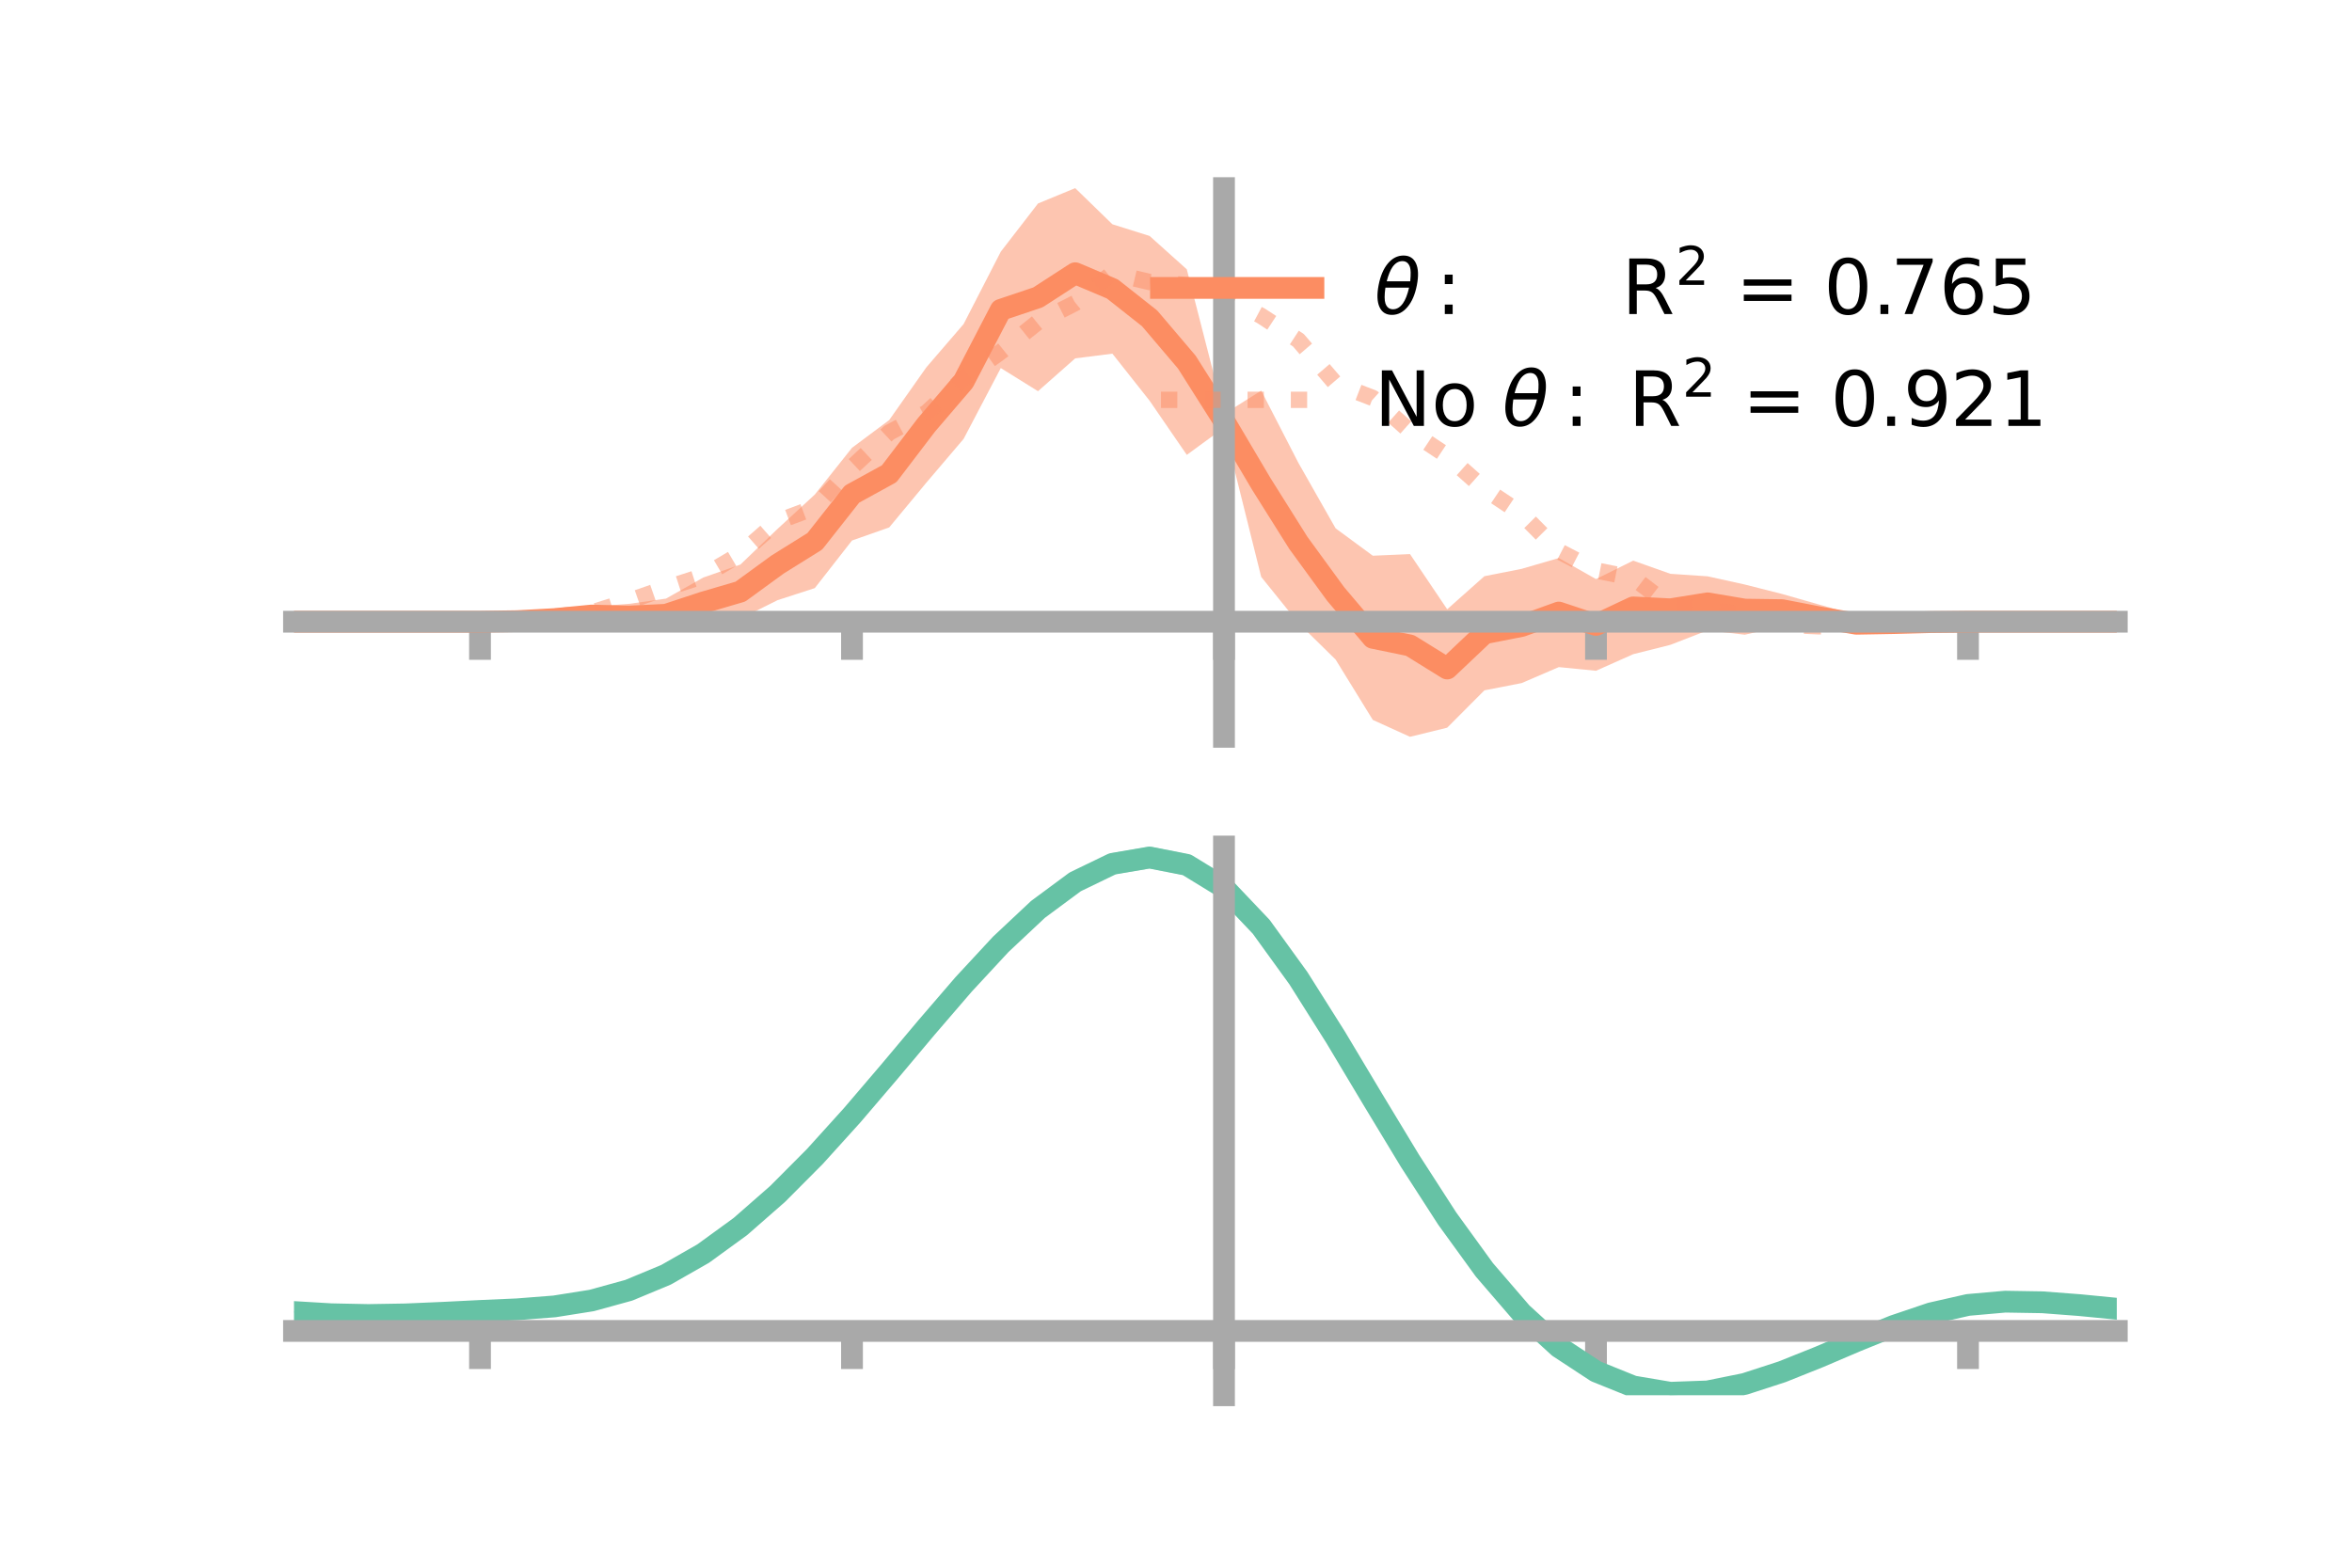 <?xml version="1.0" encoding="utf-8" standalone="no"?>
<!DOCTYPE svg PUBLIC "-//W3C//DTD SVG 1.1//EN"
  "http://www.w3.org/Graphics/SVG/1.1/DTD/svg11.dtd">
<!-- Created with matplotlib (https://matplotlib.org/) -->
<svg height="144pt" version="1.1" viewBox="0 0 216 144" width="216pt" xmlns="http://www.w3.org/2000/svg" xmlns:xlink="http://www.w3.org/1999/xlink">
 <defs>
  <style type="text/css">*{stroke-linecap:butt;stroke-linejoin:round;}</style>
 </defs>
 <g id="figure_1">
  <g id="patch_1">
   <path d="M 0 144 
L 216 144 
L 216 0 
L 0 0 
z
" style="fill:none;"/>
  </g>
  <g id="axes_1">
   <g id="patch_2">
    <path d="M 27 67.68 
L 194.4 67.68 
L 194.4 17.28 
L 27 17.28 
z
" style="fill:none;"/>
   </g>
   <g id="PolyCollection_1">
    <path clip-path="url(#p3ea5f54321)" d="M 27 57.107 
L 27 57.107 
L 30.416 57.107 
L 33.833 57.107 
L 37.249 57.107 
L 40.665 57.107 
L 44.082 57.105 
L 47.498 56.903 
L 50.914 56.511 
L 54.331 55.736 
L 57.747 55.468 
L 61.163 54.985 
L 64.58 53.052 
L 67.996 51.858 
L 71.412 48.577 
L 74.829 45.427 
L 78.245 41.133 
L 81.661 38.585 
L 85.078 33.735 
L 88.494 29.767 
L 91.91 23.117 
L 95.327 18.692 
L 98.743 17.28 
L 102.159 20.6 
L 105.576 21.674 
L 108.992 24.739 
L 112.408 38.03 
L 115.824 35.88 
L 119.241 42.517 
L 122.657 48.529 
L 126.073 51.045 
L 129.49 50.896 
L 132.906 55.966 
L 136.322 52.928 
L 139.739 52.252 
L 143.155 51.258 
L 146.571 53.191 
L 149.988 51.496 
L 153.404 52.707 
L 156.82 52.937 
L 160.237 53.692 
L 163.653 54.558 
L 167.069 55.533 
L 170.486 56.501 
L 173.902 56.878 
L 177.318 56.989 
L 180.735 57.106 
L 184.151 57.107 
L 187.567 57.107 
L 190.984 57.107 
L 194.4 57.107 
L 194.4 57.107 
L 194.4 57.107 
L 190.984 57.107 
L 187.567 57.107 
L 184.151 57.107 
L 180.735 57.109 
L 177.318 57.298 
L 173.902 57.59 
L 170.486 58.09 
L 167.069 57.878 
L 163.653 57.535 
L 160.237 58.302 
L 156.82 57.905 
L 153.404 59.232 
L 149.988 60.091 
L 146.571 61.614 
L 143.155 61.277 
L 139.739 62.746 
L 136.322 63.412 
L 132.906 66.841 
L 129.49 67.68 
L 126.073 66.126 
L 122.657 60.582 
L 119.241 57.228 
L 115.824 52.99 
L 112.408 39.286 
L 108.992 41.783 
L 105.576 36.81 
L 102.159 32.487 
L 98.743 32.917 
L 95.327 35.933 
L 91.91 33.809 
L 88.494 40.317 
L 85.078 44.33 
L 81.661 48.447 
L 78.245 49.648 
L 74.829 54.02 
L 71.412 55.128 
L 67.996 56.83 
L 64.58 57.637 
L 61.163 57.96 
L 57.747 57.803 
L 54.331 57.344 
L 50.914 57.225 
L 47.498 57.211 
L 44.082 57.108 
L 40.665 57.107 
L 37.249 57.107 
L 33.833 57.107 
L 30.416 57.107 
L 27 57.107 
z
" style="fill:#fc8d62;fill-opacity:0.5;"/>
   </g>
   <g id="matplotlib.axis_1">
    <g id="xtick_1">
     <g id="line2d_1">
      <defs>
       <path d="M 0 0 
L 0 3.5 
" id="m1f47ebed85" style="stroke:#a9a9a9;stroke-width:2;"/>
      </defs>
      <g>
       <use style="fill:#a9a9a9;stroke:#a9a9a9;stroke-width:2;" x="44.082" xlink:href="#m1f47ebed85" y="57.107"/>
      </g>
     </g>
    </g>
    <g id="xtick_2">
     <g id="line2d_2">
      <g>
       <use style="fill:#a9a9a9;stroke:#a9a9a9;stroke-width:2;" x="78.245" xlink:href="#m1f47ebed85" y="57.107"/>
      </g>
     </g>
    </g>
    <g id="xtick_3">
     <g id="line2d_3">
      <g>
       <use style="fill:#a9a9a9;stroke:#a9a9a9;stroke-width:2;" x="112.408" xlink:href="#m1f47ebed85" y="57.107"/>
      </g>
     </g>
    </g>
    <g id="xtick_4">
     <g id="line2d_4">
      <g>
       <use style="fill:#a9a9a9;stroke:#a9a9a9;stroke-width:2;" x="146.571" xlink:href="#m1f47ebed85" y="57.107"/>
      </g>
     </g>
    </g>
    <g id="xtick_5">
     <g id="line2d_5">
      <g>
       <use style="fill:#a9a9a9;stroke:#a9a9a9;stroke-width:2;" x="180.735" xlink:href="#m1f47ebed85" y="57.107"/>
      </g>
     </g>
    </g>
   </g>
   <g id="matplotlib.axis_2"/>
   <g id="line2d_6">
    <path clip-path="url(#p3ea5f54321)" d="M 27 57.107 
L 30.416 57.107 
L 33.833 57.107 
L 37.249 57.107 
L 40.665 57.107 
L 44.082 57.107 
L 47.498 57.057 
L 50.914 56.868 
L 54.331 56.54 
L 57.747 56.635 
L 61.163 56.472 
L 64.58 55.345 
L 67.996 54.344 
L 71.412 51.853 
L 74.829 49.723 
L 78.245 45.391 
L 81.661 43.516 
L 85.078 39.032 
L 88.494 35.042 
L 91.91 28.463 
L 95.327 27.313 
L 98.743 25.099 
L 102.159 26.543 
L 105.576 29.242 
L 108.992 33.261 
L 112.408 38.658 
L 115.824 44.435 
L 119.241 49.873 
L 122.657 54.555 
L 126.073 58.585 
L 129.49 59.288 
L 132.906 61.404 
L 136.322 58.17 
L 139.739 57.499 
L 143.155 56.267 
L 146.571 57.403 
L 149.988 55.794 
L 153.404 55.969 
L 156.82 55.421 
L 160.237 55.997 
L 163.653 56.046 
L 167.069 56.706 
L 170.486 57.295 
L 173.902 57.234 
L 177.318 57.143 
L 180.735 57.108 
L 184.151 57.107 
L 187.567 57.107 
L 190.984 57.107 
L 194.4 57.107 
" style="fill:none;stroke:#fc8d62;stroke-linecap:square;stroke-width:2;"/>
   </g>
   <g id="line2d_7">
    <path clip-path="url(#p3ea5f54321)" d="M 27 57.107 
L 30.416 57.107 
L 33.833 57.107 
L 37.249 57.107 
L 40.665 57.107 
L 44.082 57.107 
L 47.498 57.079 
L 50.914 56.65 
L 54.331 56.268 
L 57.747 55.203 
L 61.163 54.013 
L 64.58 52.911 
L 67.996 50.894 
L 71.412 47.898 
L 74.829 46.619 
L 78.245 42.916 
L 81.661 39.728 
L 85.078 37.921 
L 88.494 34.765 
L 91.91 32.314 
L 95.327 29.575 
L 98.743 27.836 
L 102.159 25.099 
L 105.576 25.906 
L 108.992 26.191 
L 112.408 27.2 
L 115.824 29.018 
L 119.241 31.25 
L 122.657 35.238 
L 126.073 36.556 
L 129.49 39.606 
L 132.906 41.868 
L 136.322 44.91 
L 139.739 47.191 
L 143.155 50.633 
L 146.571 52.399 
L 149.988 53.078 
L 153.404 55.69 
L 156.82 55.994 
L 160.237 56.491 
L 163.653 57.379 
L 167.069 57.533 
L 170.486 57.309 
L 173.902 57.374 
L 177.318 57.111 
L 180.735 57.107 
L 184.151 57.107 
L 187.567 57.107 
L 190.984 57.107 
L 194.4 57.107 
" style="fill:none;stroke:#fc8d62;stroke-dasharray:1.5,2.475;stroke-dashoffset:0;stroke-opacity:0.5;stroke-width:1.5;"/>
   </g>
   <g id="patch_3">
    <path d="M 112.408 67.68 
L 112.408 17.28 
" style="fill:none;stroke:#a9a9a9;stroke-linecap:square;stroke-linejoin:miter;stroke-width:2;"/>
   </g>
   <g id="patch_4">
    <path d="M 194.4 67.68 
L 194.4 17.28 
" style="fill:none;"/>
   </g>
   <g id="patch_5">
    <path d="M 27 57.107 
L 194.4 57.107 
" style="fill:none;stroke:#a9a9a9;stroke-linecap:square;stroke-linejoin:miter;stroke-width:2;"/>
   </g>
   <g id="patch_6">
    <path d="M 27 17.28 
L 194.4 17.28 
" style="fill:none;"/>
   </g>
   <g id="legend_1">
    <g id="line2d_8">
     <path d="M 106.62 26.449 
L 120.62 26.449 
" style="fill:none;stroke:#fc8d62;stroke-linecap:square;stroke-width:2;"/>
    </g>
    <g id="line2d_9"/>
    <g id="text_1">
     <!-- $\theta:$      R$^{2}$ = 0.765 -->
     <g transform="translate(126.22 28.899)scale(0.07 -0.07)">
      <defs>
       <path d="M 45.516 34.672 
L 14.453 34.672 
Q 12.359 20.062 14.5 13.875 
Q 17.188 6.25 24.469 6.25 
Q 31.781 6.25 37.359 13.922 
Q 42.234 20.656 45.516 34.672 
z
M 47.016 42.969 
Q 48.344 56.844 46.625 61.719 
Q 43.953 69.438 36.766 69.438 
Q 29.297 69.438 23.828 61.812 
Q 19.531 55.672 16.156 42.969 
z
M 38.188 76.766 
Q 49.906 76.766 54.594 66.406 
Q 59.281 56.109 55.719 37.844 
Q 52.203 19.625 43.453 9.281 
Q 34.766 -1.125 23.047 -1.125 
Q 11.281 -1.125 6.641 9.281 
Q 2 19.625 5.516 37.844 
Q 9.078 56.109 17.719 66.406 
Q 26.422 76.766 38.188 76.766 
z
" id="DejaVuSans-Oblique-952"/>
       <path d="M 11.719 12.406 
L 22.016 12.406 
L 22.016 0 
L 11.719 0 
z
M 11.719 51.703 
L 22.016 51.703 
L 22.016 39.312 
L 11.719 39.312 
z
" id="DejaVuSans-58"/>
       <path id="DejaVuSans-32"/>
       <path d="M 44.391 34.188 
Q 47.562 33.109 50.562 29.594 
Q 53.562 26.078 56.594 19.922 
L 66.609 0 
L 56 0 
L 46.688 18.703 
Q 43.062 26.031 39.672 28.422 
Q 36.281 30.812 30.422 30.812 
L 19.672 30.812 
L 19.672 0 
L 9.812 0 
L 9.812 72.906 
L 32.078 72.906 
Q 44.578 72.906 50.734 67.672 
Q 56.891 62.453 56.891 51.906 
Q 56.891 45.016 53.688 40.469 
Q 50.484 35.938 44.391 34.188 
z
M 19.672 64.797 
L 19.672 38.922 
L 32.078 38.922 
Q 39.203 38.922 42.844 42.219 
Q 46.484 45.516 46.484 51.906 
Q 46.484 58.297 42.844 61.547 
Q 39.203 64.797 32.078 64.797 
z
" id="DejaVuSans-82"/>
       <path d="M 19.188 8.297 
L 53.609 8.297 
L 53.609 0 
L 7.328 0 
L 7.328 8.297 
Q 12.938 14.109 22.625 23.891 
Q 32.328 33.688 34.812 36.531 
Q 39.547 41.844 41.422 45.531 
Q 43.312 49.219 43.312 52.781 
Q 43.312 58.594 39.234 62.25 
Q 35.156 65.922 28.609 65.922 
Q 23.969 65.922 18.812 64.312 
Q 13.672 62.703 7.812 59.422 
L 7.812 69.391 
Q 13.766 71.781 18.938 73 
Q 24.125 74.219 28.422 74.219 
Q 39.75 74.219 46.484 68.547 
Q 53.219 62.891 53.219 53.422 
Q 53.219 48.922 51.531 44.891 
Q 49.859 40.875 45.406 35.406 
Q 44.188 33.984 37.641 27.219 
Q 31.109 20.453 19.188 8.297 
z
" id="DejaVuSans-50"/>
       <path d="M 10.594 45.406 
L 73.188 45.406 
L 73.188 37.203 
L 10.594 37.203 
z
M 10.594 25.484 
L 73.188 25.484 
L 73.188 17.188 
L 10.594 17.188 
z
" id="DejaVuSans-61"/>
       <path d="M 31.781 66.406 
Q 24.172 66.406 20.328 58.906 
Q 16.5 51.422 16.5 36.375 
Q 16.5 21.391 20.328 13.891 
Q 24.172 6.391 31.781 6.391 
Q 39.453 6.391 43.281 13.891 
Q 47.125 21.391 47.125 36.375 
Q 47.125 51.422 43.281 58.906 
Q 39.453 66.406 31.781 66.406 
z
M 31.781 74.219 
Q 44.047 74.219 50.516 64.516 
Q 56.984 54.828 56.984 36.375 
Q 56.984 17.969 50.516 8.266 
Q 44.047 -1.422 31.781 -1.422 
Q 19.531 -1.422 13.062 8.266 
Q 6.594 17.969 6.594 36.375 
Q 6.594 54.828 13.062 64.516 
Q 19.531 74.219 31.781 74.219 
z
" id="DejaVuSans-48"/>
       <path d="M 10.688 12.406 
L 21 12.406 
L 21 0 
L 10.688 0 
z
" id="DejaVuSans-46"/>
       <path d="M 8.203 72.906 
L 55.078 72.906 
L 55.078 68.703 
L 28.609 0 
L 18.312 0 
L 43.219 64.594 
L 8.203 64.594 
z
" id="DejaVuSans-55"/>
       <path d="M 33.016 40.375 
Q 26.375 40.375 22.484 35.828 
Q 18.609 31.297 18.609 23.391 
Q 18.609 15.531 22.484 10.953 
Q 26.375 6.391 33.016 6.391 
Q 39.656 6.391 43.531 10.953 
Q 47.406 15.531 47.406 23.391 
Q 47.406 31.297 43.531 35.828 
Q 39.656 40.375 33.016 40.375 
z
M 52.594 71.297 
L 52.594 62.312 
Q 48.875 64.062 45.094 64.984 
Q 41.312 65.922 37.594 65.922 
Q 27.828 65.922 22.672 59.328 
Q 17.531 52.734 16.797 39.406 
Q 19.672 43.656 24.016 45.922 
Q 28.375 48.188 33.594 48.188 
Q 44.578 48.188 50.953 41.516 
Q 57.328 34.859 57.328 23.391 
Q 57.328 12.156 50.688 5.359 
Q 44.047 -1.422 33.016 -1.422 
Q 20.359 -1.422 13.672 8.266 
Q 6.984 17.969 6.984 36.375 
Q 6.984 53.656 15.188 63.938 
Q 23.391 74.219 37.203 74.219 
Q 40.922 74.219 44.703 73.484 
Q 48.484 72.75 52.594 71.297 
z
" id="DejaVuSans-54"/>
       <path d="M 10.797 72.906 
L 49.516 72.906 
L 49.516 64.594 
L 19.828 64.594 
L 19.828 46.734 
Q 21.969 47.469 24.109 47.828 
Q 26.266 48.188 28.422 48.188 
Q 40.625 48.188 47.75 41.5 
Q 54.891 34.812 54.891 23.391 
Q 54.891 11.625 47.562 5.094 
Q 40.234 -1.422 26.906 -1.422 
Q 22.312 -1.422 17.547 -0.641 
Q 12.797 0.141 7.719 1.703 
L 7.719 11.625 
Q 12.109 9.234 16.797 8.062 
Q 21.484 6.891 26.703 6.891 
Q 35.156 6.891 40.078 11.328 
Q 45.016 15.766 45.016 23.391 
Q 45.016 31 40.078 35.438 
Q 35.156 39.891 26.703 39.891 
Q 22.75 39.891 18.812 39.016 
Q 14.891 38.141 10.797 36.281 
z
" id="DejaVuSans-53"/>
      </defs>
      <use transform="translate(0 0.766)" xlink:href="#DejaVuSans-Oblique-952"/>
      <use transform="translate(80.664 0.766)" xlink:href="#DejaVuSans-58"/>
      <use transform="translate(133.838 0.766)" xlink:href="#DejaVuSans-32"/>
      <use transform="translate(165.625 0.766)" xlink:href="#DejaVuSans-32"/>
      <use transform="translate(197.412 0.766)" xlink:href="#DejaVuSans-32"/>
      <use transform="translate(229.199 0.766)" xlink:href="#DejaVuSans-32"/>
      <use transform="translate(260.986 0.766)" xlink:href="#DejaVuSans-32"/>
      <use transform="translate(292.773 0.766)" xlink:href="#DejaVuSans-32"/>
      <use transform="translate(324.561 0.766)" xlink:href="#DejaVuSans-82"/>
      <use transform="translate(395 39.047)scale(0.7)" xlink:href="#DejaVuSans-50"/>
      <use transform="translate(442.271 0.766)" xlink:href="#DejaVuSans-32"/>
      <use transform="translate(474.058 0.766)" xlink:href="#DejaVuSans-61"/>
      <use transform="translate(557.847 0.766)" xlink:href="#DejaVuSans-32"/>
      <use transform="translate(589.634 0.766)" xlink:href="#DejaVuSans-48"/>
      <use transform="translate(653.257 0.766)" xlink:href="#DejaVuSans-46"/>
      <use transform="translate(677.294 0.766)" xlink:href="#DejaVuSans-55"/>
      <use transform="translate(740.917 0.766)" xlink:href="#DejaVuSans-54"/>
      <use transform="translate(804.54 0.766)" xlink:href="#DejaVuSans-53"/>
     </g>
    </g>
    <g id="line2d_10">
     <path d="M 106.62 36.724 
L 120.62 36.724 
" style="fill:none;stroke:#fc8d62;stroke-dasharray:1.5,2.475;stroke-dashoffset:0;stroke-opacity:0.5;stroke-width:1.5;"/>
    </g>
    <g id="line2d_11"/>
    <g id="text_2">
     <!-- No $\theta:$ R$^{2}$ = 0.921 -->
     <g transform="translate(126.22 39.174)scale(0.07 -0.07)">
      <defs>
       <path d="M 9.812 72.906 
L 23.094 72.906 
L 55.422 11.922 
L 55.422 72.906 
L 64.984 72.906 
L 64.984 0 
L 51.703 0 
L 19.391 60.984 
L 19.391 0 
L 9.812 0 
z
" id="DejaVuSans-78"/>
       <path d="M 30.609 48.391 
Q 23.391 48.391 19.188 42.75 
Q 14.984 37.109 14.984 27.297 
Q 14.984 17.484 19.156 11.844 
Q 23.344 6.203 30.609 6.203 
Q 37.797 6.203 41.984 11.859 
Q 46.188 17.531 46.188 27.297 
Q 46.188 37.016 41.984 42.703 
Q 37.797 48.391 30.609 48.391 
z
M 30.609 56 
Q 42.328 56 49.016 48.375 
Q 55.719 40.766 55.719 27.297 
Q 55.719 13.875 49.016 6.219 
Q 42.328 -1.422 30.609 -1.422 
Q 18.844 -1.422 12.172 6.219 
Q 5.516 13.875 5.516 27.297 
Q 5.516 40.766 12.172 48.375 
Q 18.844 56 30.609 56 
z
" id="DejaVuSans-111"/>
       <path d="M 10.984 1.516 
L 10.984 10.5 
Q 14.703 8.734 18.5 7.812 
Q 22.312 6.891 25.984 6.891 
Q 35.75 6.891 40.891 13.453 
Q 46.047 20.016 46.781 33.406 
Q 43.953 29.203 39.594 26.953 
Q 35.25 24.703 29.984 24.703 
Q 19.047 24.703 12.672 31.312 
Q 6.297 37.938 6.297 49.422 
Q 6.297 60.641 12.938 67.422 
Q 19.578 74.219 30.609 74.219 
Q 43.266 74.219 49.922 64.516 
Q 56.594 54.828 56.594 36.375 
Q 56.594 19.141 48.406 8.859 
Q 40.234 -1.422 26.422 -1.422 
Q 22.703 -1.422 18.891 -0.688 
Q 15.094 0.047 10.984 1.516 
z
M 30.609 32.422 
Q 37.25 32.422 41.125 36.953 
Q 45.016 41.5 45.016 49.422 
Q 45.016 57.281 41.125 61.844 
Q 37.25 66.406 30.609 66.406 
Q 23.969 66.406 20.094 61.844 
Q 16.219 57.281 16.219 49.422 
Q 16.219 41.5 20.094 36.953 
Q 23.969 32.422 30.609 32.422 
z
" id="DejaVuSans-57"/>
       <path d="M 12.406 8.297 
L 28.516 8.297 
L 28.516 63.922 
L 10.984 60.406 
L 10.984 69.391 
L 28.422 72.906 
L 38.281 72.906 
L 38.281 8.297 
L 54.391 8.297 
L 54.391 0 
L 12.406 0 
z
" id="DejaVuSans-49"/>
      </defs>
      <use transform="translate(0 0.766)" xlink:href="#DejaVuSans-78"/>
      <use transform="translate(74.805 0.766)" xlink:href="#DejaVuSans-111"/>
      <use transform="translate(135.986 0.766)" xlink:href="#DejaVuSans-32"/>
      <use transform="translate(167.773 0.766)" xlink:href="#DejaVuSans-Oblique-952"/>
      <use transform="translate(248.438 0.766)" xlink:href="#DejaVuSans-58"/>
      <use transform="translate(301.611 0.766)" xlink:href="#DejaVuSans-32"/>
      <use transform="translate(333.398 0.766)" xlink:href="#DejaVuSans-82"/>
      <use transform="translate(403.838 39.047)scale(0.7)" xlink:href="#DejaVuSans-50"/>
      <use transform="translate(451.108 0.766)" xlink:href="#DejaVuSans-32"/>
      <use transform="translate(482.896 0.766)" xlink:href="#DejaVuSans-61"/>
      <use transform="translate(566.685 0.766)" xlink:href="#DejaVuSans-32"/>
      <use transform="translate(598.472 0.766)" xlink:href="#DejaVuSans-48"/>
      <use transform="translate(662.095 0.766)" xlink:href="#DejaVuSans-46"/>
      <use transform="translate(693.882 0.766)" xlink:href="#DejaVuSans-57"/>
      <use transform="translate(755.755 0.766)" xlink:href="#DejaVuSans-50"/>
      <use transform="translate(819.378 0.766)" xlink:href="#DejaVuSans-49"/>
     </g>
    </g>
   </g>
  </g>
  <g id="axes_2">
   <g id="patch_7">
    <path d="M 27 128.16 
L 194.4 128.16 
L 194.4 77.76 
L 27 77.76 
z
" style="fill:none;"/>
   </g>
   <g id="PolyCollection_2">
    <path clip-path="url(#p6161bfd1b7)" d="M 27 120.561 
L 27 120.474 
L 30.416 120.687 
L 33.833 120.762 
L 37.249 120.7 
L 40.665 120.544 
L 44.082 120.367 
L 47.498 120.213 
L 50.914 119.941 
L 54.331 119.392 
L 57.747 118.439 
L 61.163 116.992 
L 64.58 115 
L 67.996 112.455 
L 71.412 109.388 
L 74.829 105.867 
L 78.245 101.992 
L 81.661 97.894 
L 85.078 93.725 
L 88.494 89.662 
L 91.91 85.893 
L 95.327 82.617 
L 98.743 80.037 
L 102.159 78.353 
L 105.576 77.76 
L 108.992 78.445 
L 112.408 80.575 
L 115.824 84.228 
L 119.241 89.025 
L 122.657 94.53 
L 126.073 100.333 
L 129.49 106.078 
L 132.906 111.464 
L 136.322 116.257 
L 139.739 120.29 
L 143.155 123.46 
L 146.571 125.729 
L 149.988 127.12 
L 153.404 127.704 
L 156.82 127.59 
L 160.237 126.913 
L 163.653 125.823 
L 167.069 124.481 
L 170.486 123.05 
L 173.902 121.688 
L 177.318 120.548 
L 180.735 119.779 
L 184.151 119.48 
L 187.567 119.543 
L 190.984 119.813 
L 194.4 120.159 
L 194.4 120.272 
L 194.4 120.272 
L 190.984 119.951 
L 187.567 119.7 
L 184.151 119.648 
L 180.735 119.952 
L 177.318 120.734 
L 173.902 121.905 
L 170.486 123.316 
L 167.069 124.803 
L 163.653 126.196 
L 160.237 127.326 
L 156.82 128.03 
L 153.404 128.16 
L 149.988 127.589 
L 146.571 126.223 
L 143.155 124.007 
L 139.739 120.929 
L 136.322 117.028 
L 132.906 112.396 
L 129.49 107.19 
L 126.073 101.634 
L 122.657 96.015 
L 119.241 90.681 
L 115.824 86.029 
L 112.408 82.489 
L 108.992 80.431 
L 105.576 79.772 
L 102.159 80.347 
L 98.743 81.968 
L 95.327 84.445 
L 91.91 87.582 
L 88.494 91.183 
L 85.078 95.059 
L 81.661 99.027 
L 78.245 102.925 
L 74.829 106.606 
L 71.412 109.951 
L 67.996 112.867 
L 64.58 115.292 
L 61.163 117.2 
L 57.747 118.597 
L 54.331 119.524 
L 50.914 120.06 
L 47.498 120.322 
L 44.082 120.467 
L 40.665 120.63 
L 37.249 120.769 
L 33.833 120.82 
L 30.416 120.753 
L 27 120.561 
z
" style="fill:#66c2a5;fill-opacity:0.5;"/>
   </g>
   <g id="matplotlib.axis_3">
    <g id="xtick_6">
     <g id="line2d_12">
      <g>
       <use style="fill:#a9a9a9;stroke:#a9a9a9;stroke-width:2;" x="44.082" xlink:href="#m1f47ebed85" y="122.251"/>
      </g>
     </g>
    </g>
    <g id="xtick_7">
     <g id="line2d_13">
      <g>
       <use style="fill:#a9a9a9;stroke:#a9a9a9;stroke-width:2;" x="78.245" xlink:href="#m1f47ebed85" y="122.251"/>
      </g>
     </g>
    </g>
    <g id="xtick_8">
     <g id="line2d_14">
      <g>
       <use style="fill:#a9a9a9;stroke:#a9a9a9;stroke-width:2;" x="112.408" xlink:href="#m1f47ebed85" y="122.251"/>
      </g>
     </g>
    </g>
    <g id="xtick_9">
     <g id="line2d_15">
      <g>
       <use style="fill:#a9a9a9;stroke:#a9a9a9;stroke-width:2;" x="146.571" xlink:href="#m1f47ebed85" y="122.251"/>
      </g>
     </g>
    </g>
    <g id="xtick_10">
     <g id="line2d_16">
      <g>
       <use style="fill:#a9a9a9;stroke:#a9a9a9;stroke-width:2;" x="180.735" xlink:href="#m1f47ebed85" y="122.251"/>
      </g>
     </g>
    </g>
   </g>
   <g id="matplotlib.axis_4"/>
   <g id="line2d_17">
    <path clip-path="url(#p6161bfd1b7)" d="M 27 120.517 
L 30.416 120.72 
L 33.833 120.791 
L 37.249 120.734 
L 40.665 120.587 
L 44.082 120.417 
L 47.498 120.267 
L 50.914 120 
L 54.331 119.458 
L 57.747 118.518 
L 61.163 117.096 
L 64.58 115.146 
L 67.996 112.661 
L 71.412 109.669 
L 74.829 106.236 
L 78.245 102.459 
L 81.661 98.46 
L 85.078 94.392 
L 88.494 90.423 
L 91.91 86.738 
L 95.327 83.531 
L 98.743 81.002 
L 102.159 79.35 
L 105.576 78.766 
L 108.992 79.438 
L 112.408 81.532 
L 115.824 85.129 
L 119.241 89.853 
L 122.657 95.272 
L 126.073 100.984 
L 129.49 106.634 
L 132.906 111.93 
L 136.322 116.642 
L 139.739 120.61 
L 143.155 123.733 
L 146.571 125.976 
L 149.988 127.355 
L 153.404 127.932 
L 156.82 127.81 
L 160.237 127.119 
L 163.653 126.009 
L 167.069 124.642 
L 170.486 123.183 
L 173.902 121.797 
L 177.318 120.641 
L 180.735 119.866 
L 184.151 119.564 
L 187.567 119.621 
L 190.984 119.882 
L 194.4 120.215 
" style="fill:none;stroke:#66c2a5;stroke-linecap:square;stroke-width:2;"/>
   </g>
   <g id="patch_8">
    <path d="M 112.408 128.16 
L 112.408 77.76 
" style="fill:none;stroke:#a9a9a9;stroke-linecap:square;stroke-linejoin:miter;stroke-width:2;"/>
   </g>
   <g id="patch_9">
    <path d="M 194.4 128.16 
L 194.4 77.76 
" style="fill:none;"/>
   </g>
   <g id="patch_10">
    <path d="M 27 122.251 
L 194.4 122.251 
" style="fill:none;stroke:#a9a9a9;stroke-linecap:square;stroke-linejoin:miter;stroke-width:2;"/>
   </g>
   <g id="patch_11">
    <path d="M 27 77.76 
L 194.4 77.76 
" style="fill:none;"/>
   </g>
  </g>
 </g>
 <defs>
  <clipPath id="p3ea5f54321">
   <rect height="50.4" width="167.4" x="27" y="17.28"/>
  </clipPath>
  <clipPath id="p6161bfd1b7">
   <rect height="50.4" width="167.4" x="27" y="77.76"/>
  </clipPath>
 </defs>
</svg>
